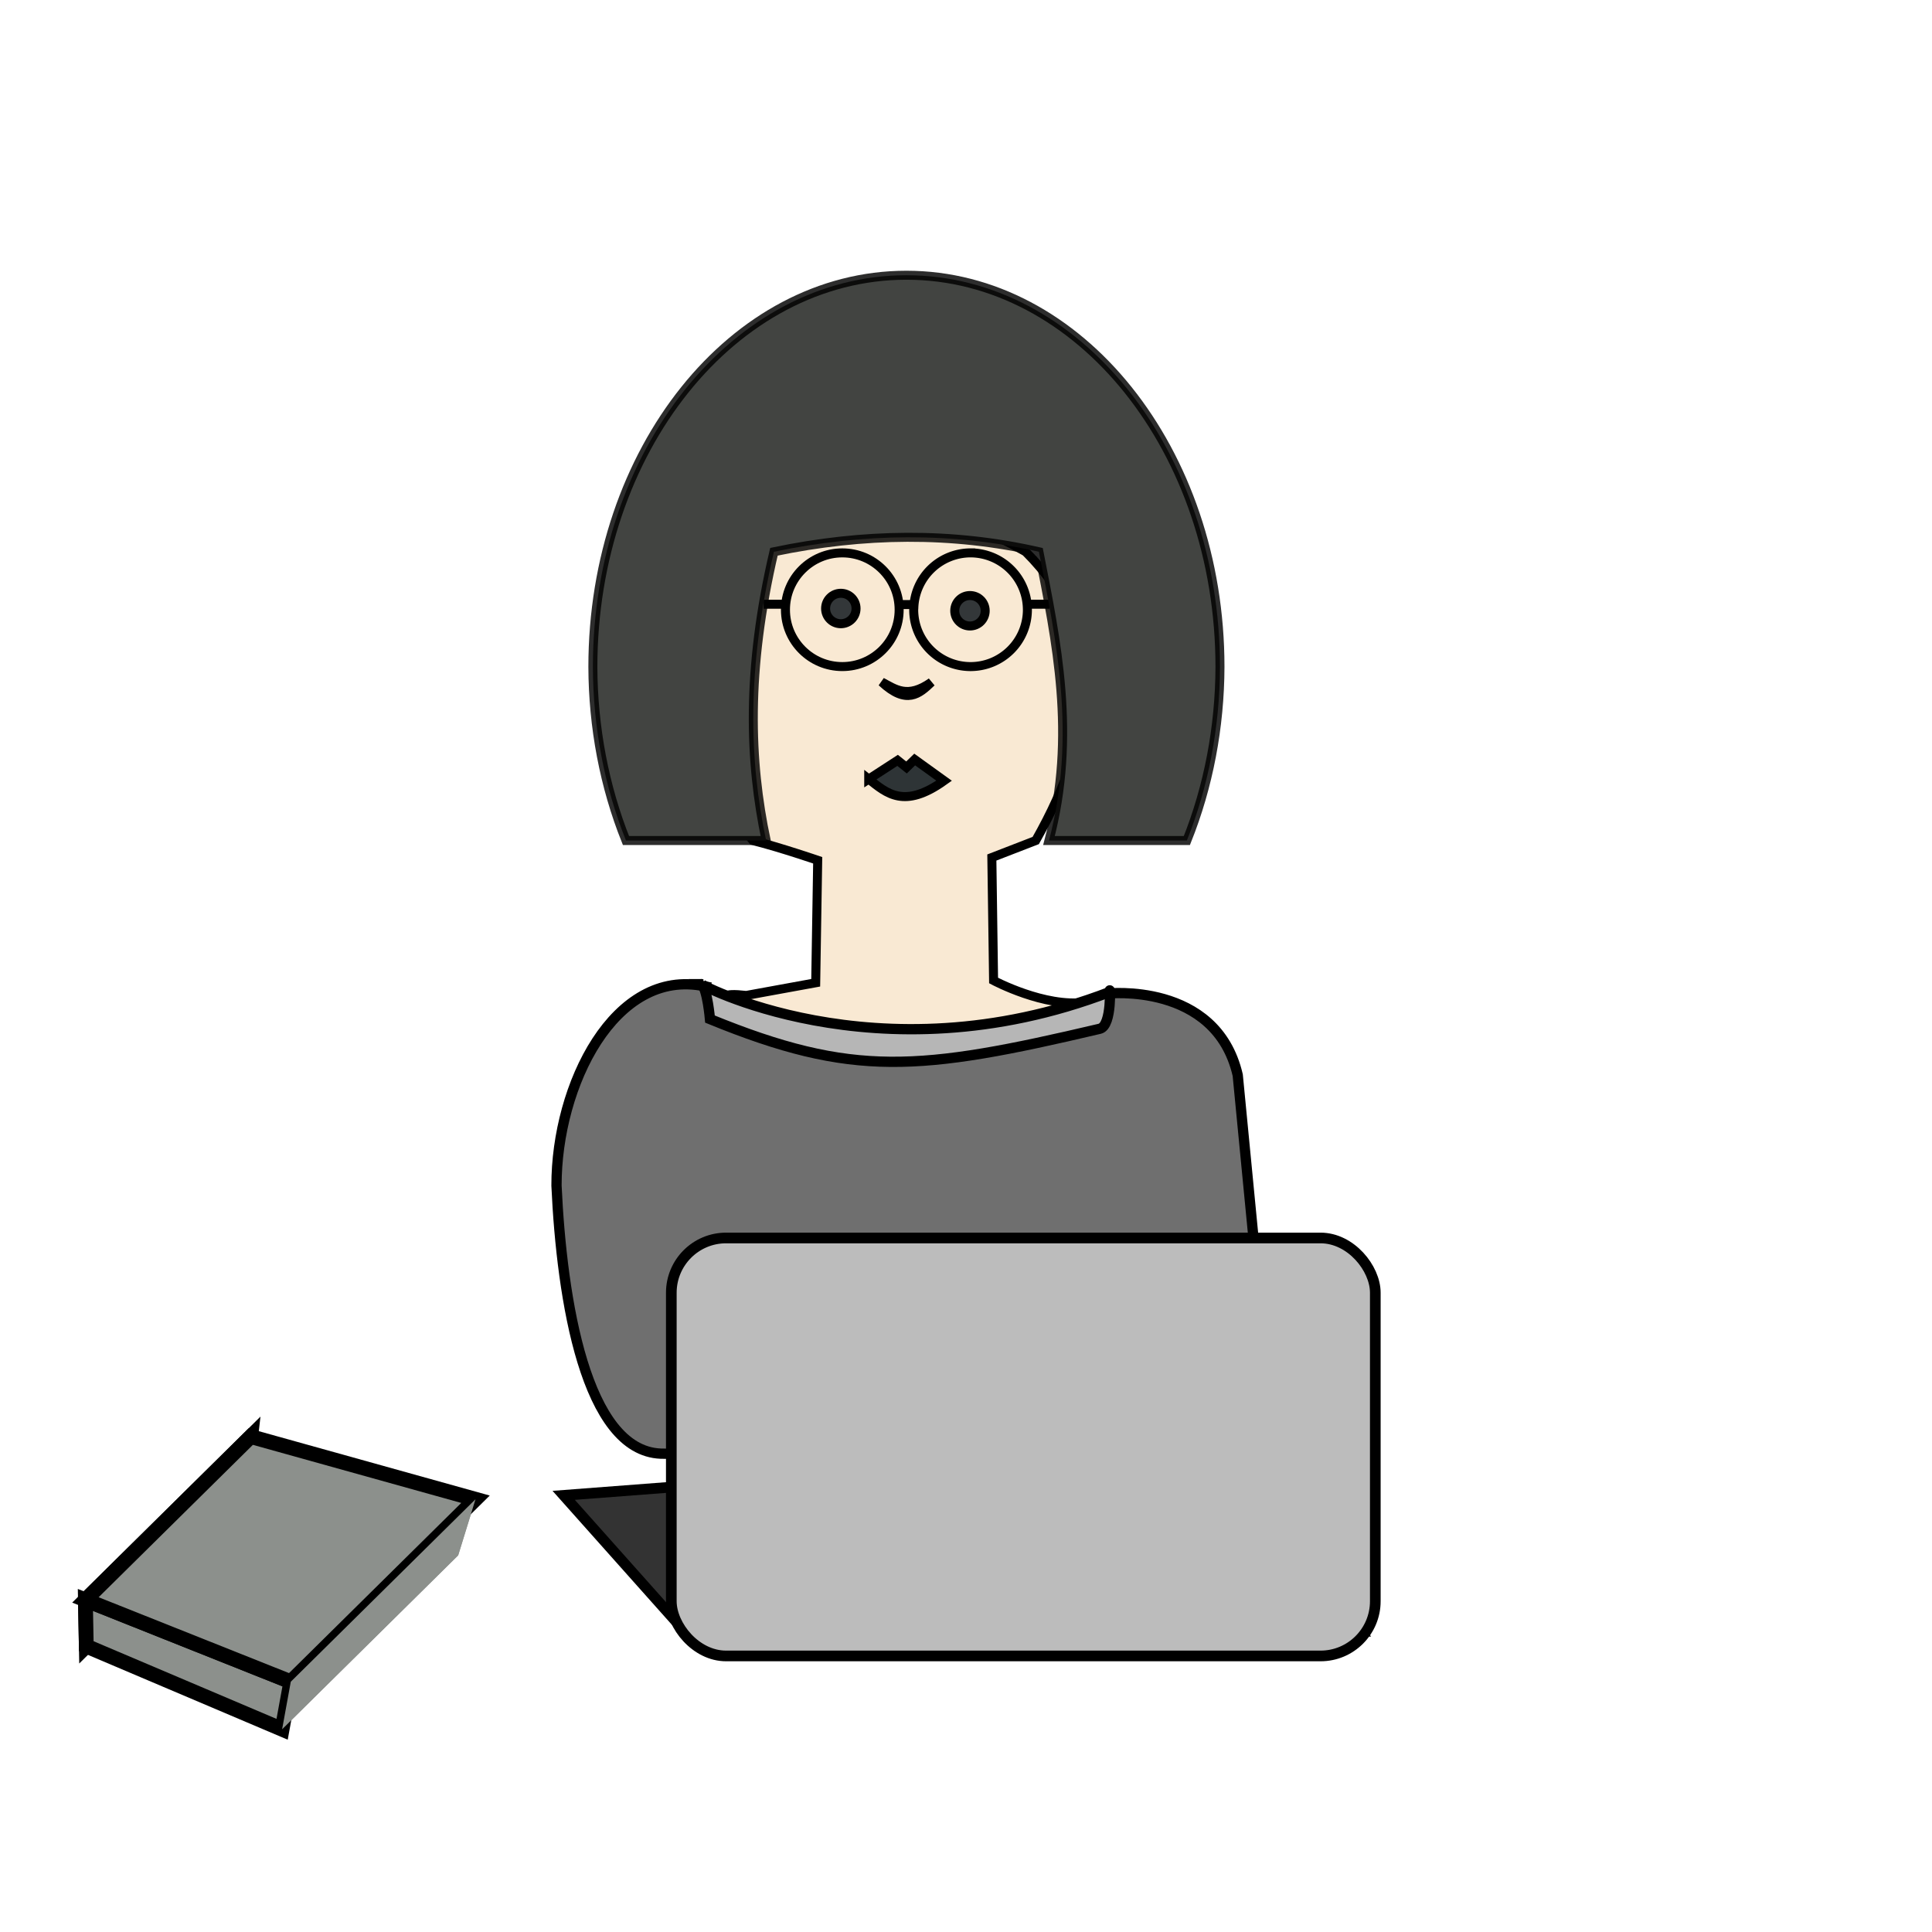 <?xml version="1.0" encoding="UTF-8" standalone="no"?>
<!-- Created with Inkscape (http://www.inkscape.org/) -->

<svg
   version="1.1"
   id="svg2"
   width="512"
   height="512"
   viewBox="0 0 512 512"
   sodipodi:docname="woman.svg"
   inkscape:version="1.1.2 (0a00cf5339, 2022-02-04)"
   xmlns:inkscape="http://www.inkscape.org/namespaces/inkscape"
   xmlns:sodipodi="http://sodipodi.sourceforge.net/DTD/sodipodi-0.dtd"
   xmlns="http://www.w3.org/2000/svg"
   xmlns:svg="http://www.w3.org/2000/svg">
  <defs
     id="defs6">
    <inkscape:perspective
       sodipodi:type="inkscape:persp3d"
       inkscape:vp_x="28.127301 : -202.31132 : 1"
       inkscape:vp_y="-928.00702 : -916.82374 : 0"
       inkscape:vp_z="-441.28645 : 272.82827 : 1"
       inkscape:persp3d-origin="-127.38963 : 113.49409 : 1"
       id="perspective7966" />
    <linearGradient
       id="linearGradient862"
       inkscape:swatch="solid">
      <stop
         style="stop-color:#ffe6c0;stop-opacity:1;"
         offset="0"
         id="stop860" />
    </linearGradient>
  </defs>
  <sodipodi:namedview
     id="namedview4"
     pagecolor="#ffffff"
     bordercolor="#666666"
     borderopacity="1.0"
     inkscape:pageshadow="2"
     inkscape:pageopacity="0.0"
     inkscape:pagecheckerboard="0"
     showgrid="false"
     inkscape:zoom="0.97085724"
     inkscape:cx="109.18186"
     inkscape:cy="263.68449"
     inkscape:window-width="1920"
     inkscape:window-height="1011"
     inkscape:window-x="0"
     inkscape:window-y="0"
     inkscape:window-maximized="1"
     inkscape:current-layer="g8" />
  <g
     inkscape:groupmode="layer"
     inkscape:label="Image"
     id="g8">
    <rect
       style="opacity:1;fill:#ffffff;fill-opacity:1;stroke:none;stroke-width:3;stroke-miterlimit:4;stroke-dasharray:none;stroke-dashoffset:0;stroke-opacity:1"
       id="rect95519"
       width="512"
       height="512"
       x="0"
       y="0" />
    <g
       id="g1026"
       transform="translate(-11.016,-51.321)">
      <path
         style="fill:#333333;fill-opacity:1;stroke:#000000;stroke-width:2.826;stroke-linecap:butt;stroke-linejoin:miter;stroke-miterlimit:4;stroke-dasharray:none;stroke-opacity:1"
         d="m 193.943,485.248 -33.544,-37.645 173.594,-13.245 37.546,49.283 z"
         id="path5653"
         sodipodi:nodetypes="ccccc" />
      <path
         style="fill:#6f6f6f;fill-opacity:1;stroke:#000000;stroke-width:2.72;stroke-linecap:butt;stroke-linejoin:miter;stroke-miterlimit:4;stroke-dasharray:none;stroke-opacity:1"
         d="m 197.677,312.681 c -23.764,-4.952 -39.226,26.192 -39.182,52.829 1.387,30.368 7.733,70.244 27.614,71.042 L 348.96,438.925 339.027,336.24 c -5.792,-25.021 -34.997,-21.498 -34.222,-21.66 -36.031,29.804 -111.048,-1.597 -107.129,-1.898 z"
         id="path22397"
         sodipodi:nodetypes="ccccccc" />
      <path
         style="fill:#f9e9d3;fill-opacity:1;stroke:#000000;stroke-width:2.386;stroke-linecap:butt;stroke-linejoin:miter;stroke-miterlimit:4;stroke-dasharray:none;stroke-opacity:1"
         d="m 212.605,197.542 c 30.972,-16.598 51.613,-10.531 70.22,0 21.599,21.483 19.018,47.667 2.67,76.526 l -11.63,4.501 0.461,32.598 c 0,0 13.575,7.241 24.288,5.749 -32.953,23.476 -116.877,-4.824 -89.821,-1.794 l 18.393,-3.358 0.528,-32.461 c 0,0 -9.887,-3.395 -17.173,-5.234 -18.6,-21.881 -10.318,-48.818 2.064,-76.526 z"
         id="path4263"
         sodipodi:nodetypes="ccccccccccc" />
      <circle
         style="fill:none;fill-opacity:0.976;stroke:#000000;stroke-width:2.386;stroke-miterlimit:4;stroke-dasharray:none;stroke-dashoffset:0;stroke-opacity:1"
         id="path2346"
         cx="234.234"
         cy="212.906"
         r="15.065" />
      <path
         id="path2346-4"
         style="fill:none;fill-opacity:0.976;stroke:#000000;stroke-width:2.386;stroke-miterlimit:4;stroke-dasharray:none;stroke-dashoffset:0;stroke-opacity:1"
         d="m 268.222,197.84 a 15.065,15.065 0 0 0 -15.036,14.641 15.065,15.065 0 0 0 -0.031,0.426 15.065,15.065 0 0 0 15.067,15.065 15.065,15.065 0 0 0 15.065,-15.065 15.065,15.065 0 0 0 -0.006,-0.225 15.065,15.065 0 0 0 -15.059,-14.841 z" />
      <path
         style="fill:none;stroke:#000000;stroke-width:2.386;stroke-linecap:butt;stroke-linejoin:miter;stroke-miterlimit:4;stroke-dasharray:none;stroke-opacity:1"
         d="m 213.393,211.448 h 6.321 z"
         id="path2843" />
      <path
         style="fill:none;stroke:#000000;stroke-width:2.386;stroke-linecap:butt;stroke-linejoin:miter;stroke-miterlimit:4;stroke-dasharray:none;stroke-opacity:1"
         d="m 249.571,211.536 h 3.444 z"
         id="path2845" />
      <path
         style="fill:none;stroke:#000000;stroke-width:2.386;stroke-linecap:butt;stroke-linejoin:miter;stroke-miterlimit:4;stroke-dasharray:none;stroke-opacity:1"
         d="m 283.043,211.443 h 6.133 z"
         id="path2847" />
      <circle
         style="fill:#2e3436;fill-opacity:0.976;stroke:#000000;stroke-width:2.386;stroke-miterlimit:4;stroke-dasharray:none;stroke-dashoffset:0;stroke-opacity:1"
         id="path3855"
         cx="233.843"
         cy="212.581"
         r="4.034" />
      <circle
         style="fill:#2e3436;fill-opacity:0.976;stroke:#000000;stroke-width:2.386;stroke-miterlimit:4;stroke-dasharray:none;stroke-dashoffset:0;stroke-opacity:1"
         id="path3855-1"
         cx="268.068"
         cy="213.18"
         r="4.034" />
      <path
         style="fill:none;stroke:#000000;stroke-width:2.386;stroke-linecap:butt;stroke-linejoin:miter;stroke-miterlimit:4;stroke-dasharray:none;stroke-opacity:1"
         d="m 244.681,232.06 c 6.606,6.135 9.921,3.162 13.181,0.036 -6.35,4.508 -9.594,1.841 -13.181,-0.036 z"
         id="path3997"
         sodipodi:nodetypes="ccc" />
      <path
         style="fill:#2e3436;stroke:#000000;stroke-width:2.386;stroke-linecap:butt;stroke-linejoin:miter;stroke-miterlimit:4;stroke-dasharray:none;stroke-opacity:1"
         d="m 241.238,257.791 v 0 l 7.651,-4.967 2.361,1.883 2.171,-2.109 7.795,5.616 v 0 c -10.611,7.571 -15.186,3.361 -19.978,-0.424 z"
         id="path4259"
         sodipodi:nodetypes="cccccccc" />
      <path
         style="fill:none;stroke:#000000;stroke-width:1px;stroke-linecap:butt;stroke-linejoin:miter;stroke-opacity:1"
         d="M 208.793,315.121 Z"
         id="path38883" />
      <path
         style="fill:#b6b6b6;fill-opacity:1;stroke:#000000;stroke-width:2.72;stroke-linecap:butt;stroke-linejoin:miter;stroke-miterlimit:4;stroke-dasharray:none;stroke-opacity:1"
         d="m 196.954,312.139 c 1.537,1.424 2.212,9.248 2.212,9.248 37.816,15.476 55.316,13.869 103.286,2.572 3.424,-0.806 2.61,-12.29 2.702,-9.774 8.2e-4,0.022 -0.101,-0.943 0,0 -62.17,23.838 -110.721,-3.066 -108.199,-2.046 z"
         id="path38885"
         sodipodi:nodetypes="cssscc" />
      <path
         id="path849"
         style="display:inline;fill:#424441;fill-opacity:1;stroke:#000000;stroke-width:2.386;stroke-miterlimit:4;stroke-dasharray:none;stroke-dashoffset:0;stroke-opacity:0.824"
         d="m 251.227,124.259 c -45.891,3e-5 -83.093,46.473 -83.093,103.801 0.05,15.975 3.052,31.719 8.77,46.008 h 37.149 c -4.445,-20.963 -5.29,-45.113 2.064,-76.526 23.711,-4.937 47.138,-5.28 70.22,0 4.614,23.621 10.041,48.634 2.67,76.526 h 36.542 c 5.718,-14.287 8.72,-30.031 8.771,-46.004 v -0.002 c 3.8e-4,-57.328 -37.202,-103.803 -83.093,-103.803 z" />
      <rect
         style="opacity:1;fill:#bcbcbc;fill-opacity:1;stroke:#000000;stroke-width:2.826;stroke-miterlimit:4;stroke-dasharray:none;stroke-opacity:1"
         id="rect2757"
         width="186.562"
         height="110.764"
         x="188.923"
         y="379.398"
         ry="14.51"
         rx="14.51" />
    </g>
    <g
       sodipodi:type="inkscape:box3d"
       id="g7968"
       style="opacity:1;fill:#8c908c;fill-opacity:1;stroke:#000000;stroke-width:3;stroke-miterlimit:4;stroke-dasharray:none;stroke-opacity:1"
       inkscape:perspectiveID="#perspective7966"
       inkscape:corner0="1.2359386 : -0.27994925 : 0 : 1"
       inkscape:corner7="1.1310424 : -0.39236481 : 0.25 : 1">
      <path
         sodipodi:type="inkscape:box3dside"
         id="path7980"
         style="fill:#8c908c;fill-opacity:1;stroke-width:3.914"
         inkscape:box3dsidetype="11"
         d="m 22.868,436.246 -0.232,-12.25 43.814,-43.286 -1.617,14.077 z"
         points="22.636,423.995 66.45,380.71 64.833,394.786 22.868,436.246 " />
      <path
         sodipodi:type="inkscape:box3dside"
         id="path7970"
         style="fill:#8c908c;fill-opacity:1;fill-rule:evenodd;stroke:none;stroke-width:3.914;stroke-linejoin:round"
         inkscape:box3dsidetype="6"
         d="M 74.765,458.28 121.422,412.185 64.833,394.786 22.868,436.246 Z"
         points="121.422,412.185 64.833,394.786 22.868,436.246 74.765,458.28 " />
      <path
         sodipodi:type="inkscape:box3dside"
         id="path7978"
         style="fill:#8c908c;fill-opacity:1;fill-rule:evenodd;stroke:none;stroke-width:3.914;stroke-linejoin:round"
         inkscape:box3dsidetype="13"
         d="m 121.422,412.185 4.592,-14.872 -59.564,-16.604 -1.617,14.077 z"
         points="126.014,397.314 66.45,380.71 64.833,394.786 121.422,412.185 " />
      <path
         sodipodi:type="inkscape:box3dside"
         id="path7972"
         style="fill:#8c908c;fill-opacity:1;stroke-width:3.914"
         inkscape:box3dsidetype="5"
         d="m 74.765,458.28 2.296,-12.603 -54.424,-21.682 0.232,12.25 z"
         points="77.06,445.678 22.636,423.995 22.868,436.246 74.765,458.28 " />
      <path
         sodipodi:type="inkscape:box3dside"
         id="path7976"
         style="fill:#8c908c;fill-opacity:1;stroke-width:3.914"
         inkscape:box3dsidetype="14"
         d="M 77.06,445.678 126.014,397.314 66.45,380.71 22.636,423.995 Z"
         points="126.014,397.314 66.45,380.71 22.636,423.995 77.06,445.678 " />
      <path
         sodipodi:type="inkscape:box3dside"
         id="path7974"
         style="fill:#8c908c;fill-opacity:1;fill-rule:evenodd;stroke:none;stroke-width:3.914;stroke-linejoin:round"
         inkscape:box3dsidetype="3"
         d="m 74.765,458.28 2.296,-12.603 48.954,-48.364 -4.592,14.872 z"
         points="77.06,445.678 126.014,397.314 121.422,412.185 74.765,458.28 " />
    </g>
  </g>
</svg>
